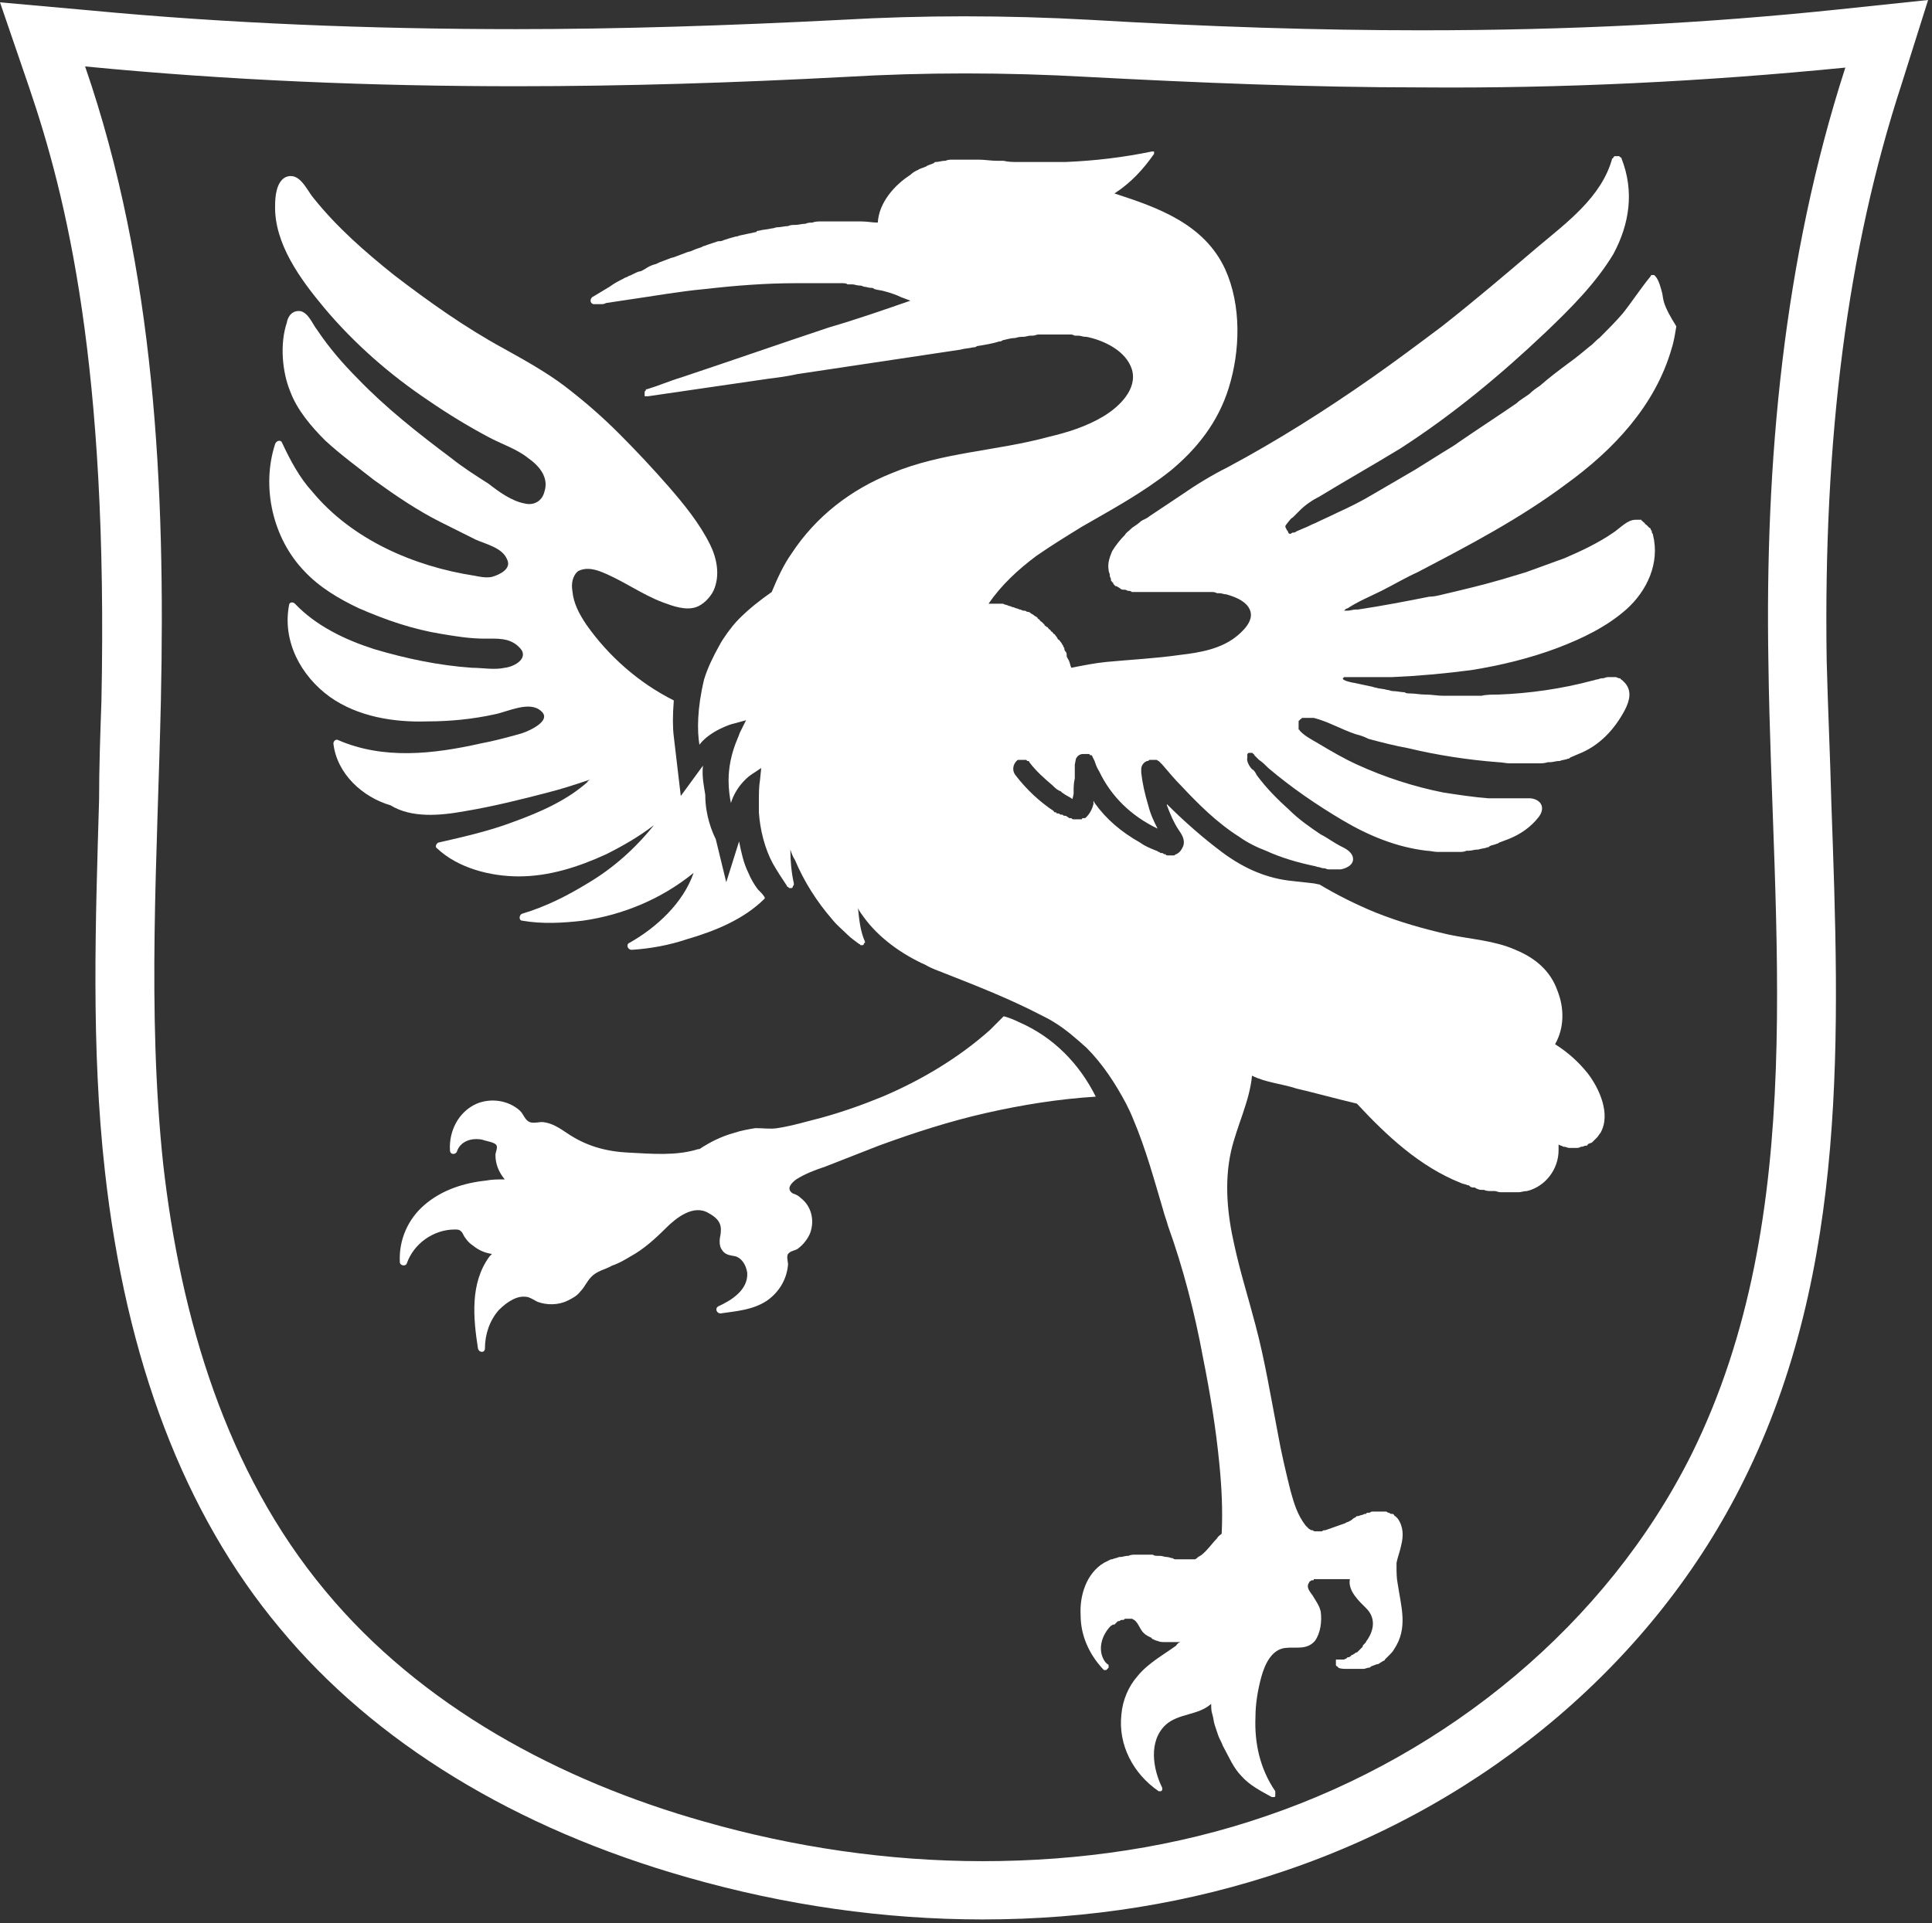 <?xml version="1.0" encoding="UTF-8" standalone="no"?>
<!-- Created with Inkscape (http://www.inkscape.org/) -->

<svg
   width="13.093mm"
   height="13.038mm"
   viewBox="0 0 13.093 13.038"
   version="1.1"
   id="svg1"
   xml:space="preserve"
   inkscape:version="1.3.2 (1:1.3.2+202311252150+091e20ef0f)"
   sodipodi:docname="logomark-light.svg"
   xmlns:inkscape="http://www.inkscape.org/namespaces/inkscape"
   xmlns:sodipodi="http://sodipodi.sourceforge.net/DTD/sodipodi-0.dtd"
   xmlns="http://www.w3.org/2000/svg"
   xmlns:svg="http://www.w3.org/2000/svg"><rect x="0" y="0" width="13.093" height="13.038" fill="#333333" stroke="none"/><sodipodi:namedview
     id="namedview1"
     pagecolor="#505050"
     bordercolor="#eeeeee"
     borderopacity="1"
     inkscape:showpageshadow="0"
     inkscape:pageopacity="0"
     inkscape:pagecheckerboard="0"
     inkscape:deskcolor="#d1d1d1"
     inkscape:document-units="mm"
     inkscape:zoom="10.047644"
     inkscape:cx="24.781928"
     inkscape:cy="23.637381"
     inkscape:window-width="1920"
     inkscape:window-height="1015"
     inkscape:window-x="0"
     inkscape:window-y="0"
     inkscape:window-maximized="1"
     inkscape:current-layer="g3" /><defs
     id="defs1" /><g
     inkscape:label="Layer 1"
     inkscape:groupmode="layer"
     id="layer1"
     transform="translate(-60.33,-115.064)"><g
       fill="#d2ab66"
       fill-rule="nonzero"
       id="g3"
       transform="matrix(0.079,0,0,0.079,60.33,115.064)"
       style="fill:#000000;fill-opacity:1">
       
         
         <g
   id="g1"
   style="fill:#ffffff;fill-opacity:1"><path
     d="m 61.8,106 c -0.1,0.4 -0.1,0.9 0.1,1.2 0.3,0.5 0.7,0.5 1.2,0.6 0.6,0.2 0.9,0.8 1,1.4 0.1,1.5 -1.4,2.4 -2.5,2.9 -0.3,0.2 -0.1,0.6 0.2,0.6 1.4,-0.2 2.8,-0.3 4,-1.1 1,-0.7 1.7,-1.8 1.8,-3.1 0,-0.3 -0.2,-0.8 0.1,-1 0.2,-0.2 0.6,-0.2 0.8,-0.4 0.4,-0.3 0.8,-0.8 1,-1.3 0.4,-1.1 0.1,-2.3 -0.8,-3 -0.2,-0.2 -0.4,-0.3 -0.7,-0.4 -0.6,-0.4 -0.1,-0.9 0.3,-1.2 0.8,-0.5 1.6,-0.8 2.5,-1.1 1.5,-0.6 3.1,-1.2 4.6,-1.8 3,-1.1 6.1,-2.1 9.2,-2.8 3.1,-0.7 6.2,-1.2 9.4,-1.4 C 92.6,91.3 90.4,89 87.4,87.7 87,87.5 86.5,87.3 86.1,87.2 l -1.2,1.2 c -2.7,2.4 -5.9,4.3 -9.2,5.7 -1.7,0.7 -3.4,1.3 -5.2,1.8 -1.2,0.3 -2.5,0.7 -3.8,0.9 -0.6,0.1 -1.2,0 -1.9,0 -0.6,0.1 -1.2,0.2 -1.8,0.4 -1.1,0.3 -2.1,0.8 -3,1.4 h -0.1 c -1.9,0.6 -4,0.4 -6,0.3 -2,-0.1 -3.7,-0.6 -5.3,-1.7 -0.6,-0.4 -1.2,-0.8 -1.9,-0.9 -0.4,-0.1 -1,0.2 -1.4,-0.1 -0.3,-0.2 -0.4,-0.6 -0.7,-0.9 -1,-0.9 -2.5,-1.1 -3.7,-0.6 -1.6,0.7 -2.4,2.4 -2.3,4 0,0.4 0.5,0.4 0.6,0.1 0.3,-0.9 1.3,-1.2 2.2,-1 0.2,0.1 1.1,0.2 1.2,0.5 0.1,0.2 -0.1,0.6 -0.1,0.8 0,0.8 0.3,1.5 0.8,2.1 -0.6,0 -1.1,0 -1.6,0.1 -1.9,0.2 -3.8,0.8 -5.3,2.1 -1.4,1.2 -2.2,3 -2.1,4.9 0,0.3 0.5,0.4 0.6,0.1 0.6,-1.7 2.3,-2.9 4.1,-2.9 0.3,0 0.4,0 0.6,0.2 0.1,0.1 0.2,0.4 0.3,0.5 0.2,0.3 0.4,0.5 0.7,0.7 0.5,0.4 1,0.6 1.6,0.7 l -0.2,0.2 c -1.7,2.3 -1.4,5.3 -1,7.9 0.1,0.4 0.6,0.4 0.6,0 0,-1.2 0.4,-2.4 1.2,-3.3 0.4,-0.4 0.8,-0.7 1.2,-0.9 0.4,-0.2 0.8,-0.3 1.3,-0.2 0.3,0.1 0.6,0.3 0.8,0.4 0.8,0.3 1.8,0.3 2.6,-0.1 0.4,-0.2 0.8,-0.4 1.1,-0.8 0.4,-0.4 0.6,-1 1.1,-1.4 0.5,-0.4 1.1,-0.5 1.6,-0.8 0.6,-0.2 1.1,-0.5 1.6,-0.8 1.1,-0.6 2.1,-1.5 3,-2.4 0.9,-0.9 2.4,-2.1 3.7,-1.3 1.1,0.6 1.1,1.2 1,1.9 z M 39.9,69.6 c 2.4,-0.4 4.8,-1 7.1,-1.6 1.2,-0.3 2.4,-0.7 3.6,-1.1 -0.1,0.1 -0.2,0.1 -0.2,0.2 -1.8,1.6 -4.1,2.6 -6.3,3.4 -2.1,0.8 -4.3,1.3 -6.5,1.8 -0.2,0.1 -0.3,0.4 -0.1,0.5 1.8,1.7 4.6,2.4 7,2.4 2.6,0 5.1,-0.8 7.5,-1.9 1.4,-0.7 2.8,-1.5 4.1,-2.5 -1.6,2 -3.5,3.7 -5.7,5 -1.8,1.1 -3.6,2 -5.6,2.6 -0.3,0.1 -0.3,0.6 0,0.6 1.7,0.3 3.5,0.2 5.2,0 3.5,-0.5 6.8,-1.9 9.5,-4.1 -0.9,2.6 -3.2,4.7 -5.5,6 -0.3,0.1 -0.2,0.6 0.2,0.6 1.6,-0.1 3.2,-0.4 4.7,-0.9 2.4,-0.7 4.9,-1.7 6.7,-3.5 V 77 C 65.5,76.8 65.2,76.5 65,76.3 64.7,75.9 64.4,75.4 64.2,74.9 63.8,74.1 63.6,73.2 63.4,72.2 L 62.3,75.7 61.4,72 c -0.3,-0.6 -0.9,-2 -0.9,-3.8 -0.1,-0.7 -0.3,-1.5 -0.2,-2.5 l -1.9,2.6 -0.6,-5.1 c -0.1,-0.8 -0.1,-1.8 0,-3.1 -3,-1.5 -5.6,-3.8 -7.5,-6.5 -0.6,-0.9 -1.1,-1.8 -1.2,-2.9 -0.1,-0.6 0,-1.3 0.5,-1.7 0.6,-0.3 1.2,-0.2 1.8,0 1.9,0.7 3.6,2 5.5,2.7 0.8,0.3 1.9,0.7 2.8,0.4 0.6,-0.2 1.2,-0.8 1.5,-1.4 0.6,-1.3 0.3,-2.8 -0.3,-4 -0.9,-1.8 -2.2,-3.4 -3.5,-4.9 -1.4,-1.6 -2.8,-3.1 -4.3,-4.6 -1.5,-1.5 -3,-2.8 -4.7,-4.1 -1.6,-1.2 -3.4,-2.2 -5.2,-3.2 -3.3,-1.8 -6.4,-4 -9.4,-6.3 -2.5,-2 -4.9,-4.1 -6.9,-6.6 -0.6,-0.7 -1.2,-2.3 -2.4,-1.8 -0.8,0.4 -0.9,1.7 -0.9,2.4 -0.1,3.3 2.2,6.4 4.2,8.8 2.6,3.1 5.7,5.8 9,8 1.6,1.1 3.4,2.2 5.1,3.1 1.1,0.6 2.4,1 3.4,1.8 1,0.7 1.8,1.7 1.4,2.9 -0.2,0.8 -0.9,1.2 -1.7,1 -1.1,-0.2 -2.2,-1 -3.1,-1.7 -1.1,-0.7 -2.2,-1.4 -3.2,-2.2 -2.8,-2.1 -5.6,-4.3 -8,-6.8 -1.3,-1.3 -2.5,-2.7 -3.5,-4.2 -0.4,-0.5 -0.7,-1.4 -1.4,-1.6 -0.7,-0.1 -1.1,0.4 -1.2,1 -0.6,1.8 -0.4,4.2 0.3,5.9 0.6,1.6 1.8,3 3,4.2 1.3,1.2 2.8,2.3 4.2,3.4 1.8,1.3 3.7,2.6 5.7,3.6 l 3,1.5 c 0.9,0.4 2.3,0.7 2.7,1.7 0.4,0.8 -0.6,1.3 -1.3,1.5 -0.5,0.1 -1,0 -1.5,-0.1 C 35.5,48.6 30.2,46.3 26.8,42.2 25.7,41 24.9,39.5 24.2,38 c -0.1,-0.3 -0.5,-0.2 -0.6,0.1 -1.2,3.7 -0.2,8.1 2.5,10.9 1.3,1.4 3,2.4 4.7,3.2 2.3,1 4.6,1.8 7.1,2.2 1.2,0.2 2.4,0.4 3.7,0.4 1,0 2.1,-0.1 2.9,0.7 1,0.9 -0.3,1.7 -1.2,1.8 -0.9,0.2 -1.9,0 -2.8,0 -2.9,-0.2 -5.7,-0.8 -8.4,-1.6 -2.5,-0.8 -5,-2 -6.8,-3.9 -0.2,-0.2 -0.5,-0.1 -0.5,0.1 -0.6,3.1 1,6.1 3.5,7.9 2.4,1.7 5.5,2.2 8.4,2.1 1.9,0 3.9,-0.2 5.7,-0.6 1.1,-0.2 3,-1.2 4,-0.3 1.1,0.9 -1.4,1.9 -1.9,2 -1.1,0.3 -2.2,0.6 -3.3,0.8 -4,0.9 -8.3,1.4 -12.2,-0.3 -0.2,-0.1 -0.4,0.1 -0.4,0.3 0.3,2.6 2.5,4.6 4.9,5.3 1.8,1.1 4.2,0.9 6.4,0.5 z"
     id="path1"
     style="fill:#ffffff;fill-opacity:1" /><path
     d="M 142.6,25.2 C 142.5,24.8 142.3,24 142,23.7 l -0.1,-0.1 h -0.2 c 0,0 -0.1,0 -0.1,0.1 -0.9,1.1 -1.6,2.2 -2.4,3.2 -0.6,0.7 -1.3,1.4 -2,2.1 -0.3,0.2 -0.5,0.5 -0.8,0.7 -0.6,0.5 -1.2,1 -1.9,1.5 -0.8,0.6 -1.6,1.2 -2.4,1.9 -0.3,0.2 -0.6,0.4 -0.9,0.7 -0.4,0.3 -0.8,0.5 -1.1,0.8 -1.6,1.1 -3.3,2.2 -4.9,3.3 -0.4,0.3 -0.9,0.6 -1.4,0.9 l -2.4,1.5 -3.6,2.1 c -1,0.6 -2,1.1 -3.1,1.6 -0.6,0.3 -1.3,0.6 -1.9,0.9 -0.3,0.1 -0.6,0.3 -0.9,0.4 -0.2,0.1 -0.5,0.2 -0.7,0.3 -0.1,0.1 -0.2,0.1 -0.3,0.1 -0.1,0 -0.1,0.1 -0.2,0.1 h -0.1 l -0.1,-0.1 c 0,-0.1 0,-0.1 -0.1,-0.2 -0.2,-0.4 -0.2,-0.3 0.1,-0.7 0.1,-0.1 0.2,-0.3 0.4,-0.4 l 0.6,-0.6 c 0.5,-0.5 1.1,-0.9 1.7,-1.2 2.3,-1.4 4.6,-2.7 6.9,-4.1 4.5,-2.9 8.6,-6.3 12.5,-10 2.1,-2 4.3,-4.2 5.8,-6.7 1.4,-2.6 1.8,-5.4 0.7,-8.2 0,0 0,-0.1 -0.1,-0.1 l -0.1,-0.1 h -0.4 l -0.1,0.1 c 0,0 0,0.1 -0.1,0.1 -0.9,3.3 -3.9,5.5 -6.4,7.6 -2.7,2.3 -5.4,4.6 -8.2,6.8 -2,1.5 -4,3 -6,4.4 -4,2.8 -8.1,5.4 -12.4,7.7 -1.4,0.7 -2.7,1.5 -4,2.4 l -2.7,1.8 c -0.1,0.1 -0.3,0.2 -0.5,0.3 -0.1,0 -0.1,0.1 -0.2,0.1 -0.2,0.2 -0.5,0.4 -0.8,0.6 L 97,45.4 c -0.2,0.2 -0.4,0.3 -0.5,0.5 -0.4,0.4 -0.8,0.9 -1.1,1.4 -0.2,0.5 -0.4,1 -0.3,1.6 0,0.2 0.1,0.3 0.1,0.4 v 0.1 c 0,0.1 0.1,0.2 0.1,0.3 v 0.1 c 0.1,0.1 0.1,0.2 0.2,0.2 v 0.1 l 0.2,0.2 h 0.1 c 0.1,0.1 0.2,0.1 0.3,0.2 0.1,0.1 0.2,0.1 0.3,0.1 h 0.1 c 0.1,0 0.2,0.1 0.3,0.1 0.1,0 0.2,0 0.3,0.1 h 6.9 c 0.1,0 0.2,0 0.4,0.1 h 0.2 c 0.2,0 0.4,0.1 0.6,0.1 0.7,0.2 1.5,0.5 1.9,1.1 0.6,0.9 -0.2,1.8 -0.9,2.4 -1.4,1.2 -3.3,1.5 -5,1.7 -2.1,0.3 -4.2,0.4 -6.3,0.6 -1,0.1 -2,0.3 -3,0.5 -0.1,-0.2 -0.1,-0.4 -0.2,-0.6 0,-0.1 -0.1,-0.1 -0.1,-0.2 -0.1,-0.1 -0.1,-0.2 -0.1,-0.4 0,-0.1 -0.1,-0.2 -0.1,-0.2 C 91.3,55.8 91.3,55.7 91.3,55.6 91.2,55.5 91.2,55.4 91.2,55.4 91.1,55.3 91.1,55.2 91,55.1 90.9,55 90.9,54.9 90.8,54.9 90.7,54.8 90.7,54.7 90.6,54.6 90.5,54.5 90.5,54.4 90.4,54.4 90.3,54.3 90.3,54.2 90.2,54.2 90.1,54.1 90.1,54 90,54 89.9,53.9 89.9,53.8 89.8,53.8 89.7,53.7 89.6,53.7 89.6,53.6 L 89.4,53.4 C 89.3,53.3 89.2,53.3 89.2,53.2 89.1,53.1 89,53.1 89,53 88.9,52.9 88.8,52.9 88.7,52.8 88.6,52.7 88.5,52.7 88.4,52.6 88.3,52.5 88.2,52.5 88.1,52.5 88,52.4 87.9,52.4 87.8,52.4 c -0.1,0 -0.2,-0.1 -0.3,-0.1 -0.1,0 -0.2,-0.1 -0.3,-0.1 -0.1,0 -0.2,-0.1 -0.3,-0.1 -0.1,0 -0.2,-0.1 -0.3,-0.1 -0.1,0 -0.2,-0.1 -0.3,-0.1 -0.1,0 -0.2,-0.1 -0.3,-0.1 h -1.2 c 1.1,-1.6 2.5,-2.9 4.1,-4.1 1.3,-0.9 2.6,-1.7 3.9,-2.5 2.6,-1.5 5.2,-2.9 7.6,-4.8 2.3,-1.9 4.1,-4.2 5,-7.1 1,-3.2 1.1,-7.1 -0.3,-10.2 -1.8,-3.9 -5.8,-5.3 -9.5,-6.5 1.4,-0.9 2.5,-2.1 3.4,-3.4 V 13 h -0.2 c -2.4,0.5 -4.9,0.8 -7.4,0.9 h -4.1 c -0.4,0 -0.8,0 -1.2,-0.1 H 85.6 C 85,13.8 84.5,13.7 84,13.7 h -2.3 c -0.2,0 -0.4,0 -0.6,0.1 H 81 c -0.2,0 -0.5,0.1 -0.7,0.1 -0.1,0 -0.1,0 -0.2,0.1 -0.2,0.1 -0.3,0.1 -0.5,0.2 -0.1,0 -0.1,0.1 -0.2,0.1 -0.2,0.1 -0.3,0.1 -0.5,0.2 -0.1,0 -0.1,0.1 -0.2,0.1 -0.2,0.1 -0.4,0.2 -0.6,0.4 -1.4,0.9 -2.7,2.4 -2.8,4.1 -0.5,0 -0.9,-0.1 -1.4,-0.1 h -3.4 c -0.3,0 -0.6,0 -0.8,0.1 -0.2,0 -0.4,0 -0.6,0.1 -0.3,0 -0.6,0.1 -0.9,0.1 -0.2,0 -0.4,0 -0.6,0.1 -0.3,0 -0.6,0.1 -0.9,0.1 -0.2,0 -0.3,0.1 -0.5,0.1 -0.4,0.1 -0.8,0.1 -1.1,0.2 -0.1,0 -0.2,0 -0.2,0.1 -0.5,0.1 -0.9,0.2 -1.4,0.3 -0.1,0 -0.2,0.1 -0.4,0.1 -0.4,0.1 -0.7,0.2 -1,0.3 -0.2,0.1 -0.3,0.1 -0.5,0.1 L 60.7,21 c -0.2,0.1 -0.4,0.1 -0.5,0.2 -0.3,0.1 -0.6,0.2 -0.8,0.3 -0.2,0.1 -0.4,0.1 -0.6,0.2 -0.3,0.1 -0.5,0.2 -0.8,0.3 -0.2,0.1 -0.4,0.1 -0.6,0.2 -0.3,0.1 -0.5,0.2 -0.8,0.3 -0.2,0.1 -0.4,0.2 -0.5,0.2 -0.3,0.1 -0.5,0.2 -0.8,0.4 -0.2,0.1 -0.3,0.2 -0.5,0.2 -0.3,0.1 -0.6,0.3 -0.9,0.4 -0.1,0.1 -0.3,0.1 -0.4,0.2 -0.4,0.2 -0.8,0.4 -1.2,0.7 l -1.5,0.9 c -0.2,0.2 -0.2,0.5 0.1,0.6 h 0.7 c 0.1,0 0.2,0 0.4,-0.1 0.7,-0.1 1.3,-0.2 2,-0.3 2.1,-0.3 4.3,-0.7 6.5,-0.9 2.6,-0.3 5.2,-0.5 7.8,-0.5 h 3.9 c 0.2,0 0.4,0 0.5,0.1 h 0.4 c 0.2,0 0.4,0.1 0.6,0.1 0.1,0 0.2,0 0.4,0.1 0.2,0 0.4,0.1 0.6,0.1 0.1,0 0.2,0 0.3,0.1 0.3,0.1 0.6,0.1 0.9,0.2 0.4,0.1 1,0.3 1.4,0.5 0.3,0.1 0.5,0.2 0.8,0.3 -2.3,0.8 -4.6,1.6 -7,2.3 -4.2,1.4 -8.5,2.9 -12.7,4.3 -1,0.3 -1.9,0.7 -2.9,1 -0.1,0 -0.1,0 -0.1,0.1 l -0.1,0.1 V 34 h 0.3 c 3.4,-0.5 6.9,-1 10.3,-1.5 0.8,-0.1 1.6,-0.2 2.5,-0.4 4.7,-0.7 9.3,-1.4 14,-2.1 0.3,-0.1 0.7,-0.1 1.1,-0.2 0.1,0 0.2,0 0.3,-0.1 0.6,-0.1 1.3,-0.2 1.9,-0.4 0.1,0 0.2,0 0.3,-0.1 0.4,-0.1 0.8,-0.2 1.1,-0.2 0.3,-0.1 0.5,-0.1 0.7,-0.1 0.2,0 0.4,-0.1 0.6,-0.1 h 0.2 c 0.2,0 0.3,-0.1 0.5,-0.1 h 2.7 c 0.1,0 0.2,0 0.4,0.1 h 0.3 c 0.2,0 0.4,0.1 0.6,0.1 h 0.1 c 1.5,0.3 3.4,1.2 3.9,2.8 0.5,1.7 -1.1,3.2 -2.4,4 -1.5,0.9 -3.1,1.4 -4.8,1.8 -4.4,1.2 -9.1,1.3 -13.4,3.1 -3.5,1.4 -6.5,3.7 -8.6,6.9 -0.7,1 -1.2,2.1 -1.7,3.3 -1,0.7 -1.9,1.4 -2.8,2.3 -0.4,0.4 -0.7,0.8 -1,1.2 -0.2,0.3 -0.5,0.7 -0.7,1.1 -0.5,0.9 -1,1.9 -1.3,2.9 -0.6,2.5 -0.6,4.4 -0.4,5.6 0.9,-1.2 2.8,-1.8 2.9,-1.8 l 1.1,-0.3 -0.5,1 c -0.1,0.2 -0.1,0.3 -0.2,0.5 -0.6,1.4 -0.8,2.6 -0.8,3.7 0,0.7 0.1,1.4 0.2,1.9 0.5,-1.6 1.7,-2.4 1.7,-2.4 l 0.9,-0.6 -0.1,1 c -0.1,0.6 -0.1,1.2 -0.1,1.9 v 0.9 c 0.1,1.5 0.5,3.1 1.2,4.4 0.4,0.7 0.8,1.3 1.2,1.9 0,0 0,0.1 0.1,0.1 l 0.1,0.1 h 0.2 c 0,0 0.1,0 0.1,-0.1 0,-0.1 0.1,-0.1 0.1,-0.2 v -0.1 c -0.2,-0.9 -0.3,-1.9 -0.3,-2.9 0.1,0.3 0.2,0.6 0.4,0.9 0.8,1.9 1.9,3.6 3.2,5.1 0.4,0.5 0.9,0.9 1.3,1.3 0.3,0.3 0.6,0.5 1,0.8 0,0 0.1,0 0.1,0.1 H 74 c 0,0 0.1,0 0.1,-0.1 0,0 0,-0.1 0.1,-0.1 v -0.1 c -0.4,-0.9 -0.5,-1.9 -0.6,-2.9 0.1,0.3 0.3,0.5 0.5,0.8 1.3,1.8 3.3,3.2 5.3,4.1 0.5,0.3 1.1,0.5 1.6,0.7 2.8,1.1 5.6,2.2 8.3,3.6 0.4,0.2 0.8,0.4 1.1,0.6 1,0.6 1.9,1.4 2.8,2.2 1.4,1.4 2.5,3.1 3.4,4.8 0.2,0.4 0.4,0.8 0.6,1.3 1.1,2.6 1.8,5.2 2.6,7.9 0.1,0.4 0.3,0.9 0.4,1.3 1.3,3.6 2.3,7.5 3,11.3 0.6,3 1.1,6 1.4,9.1 0.2,2 0.3,4 0.2,6 -0.1,0.1 -0.3,0.2 -0.4,0.4 -0.4,0.4 -0.8,1 -1.3,1.4 -0.1,0.1 -0.2,0.1 -0.3,0.2 0,0 -0.1,0 -0.1,0.1 -0.1,0 -0.1,0.1 -0.2,0.1 h -1.6 c -0.1,0 -0.2,0 -0.3,-0.1 -0.2,0 -0.3,-0.1 -0.5,-0.1 -0.2,0 -0.4,-0.1 -0.6,-0.1 h -0.2 c -0.1,0 -0.3,0 -0.4,-0.1 h -1.5 c -0.2,0 -0.4,0 -0.6,0.1 h -0.1 c -0.2,0 -0.4,0.1 -0.6,0.1 H 96 c -0.2,0.1 -0.4,0.1 -0.6,0.2 h -0.1 l -0.6,0.3 c -1.5,0.9 -2.1,2.8 -2,4.5 0,1.7 0.7,3.3 1.9,4.6 l 0.1,0.1 h 0.2 l 0.1,-0.1 0.1,-0.1 v -0.2 c 0,0 0,-0.1 -0.1,-0.1 l -0.2,-0.2 c -0.7,-1 -0.3,-2.3 0.5,-3.1 0.1,0 0.1,-0.1 0.2,-0.1 h 0.1 l 0.1,-0.1 0.1,-0.1 c 0.1,-0.1 0.1,-0.1 0.2,-0.1 0.1,0 0.1,-0.1 0.2,-0.1 h 0.1 c 0.1,0 0.1,0 0.2,-0.1 h 0.6 c 0.1,0 0.1,0.1 0.2,0.1 0.4,0.3 0.5,0.9 0.9,1.2 0.1,0.1 0.3,0.2 0.5,0.3 0,0 0.1,0 0.1,0.1 0.2,0.1 0.4,0.2 0.5,0.2 0.2,0.1 0.4,0.1 0.6,0.1 h 1.1 c 0.1,0 0.3,0 0.4,-0.1 -0.2,0.1 -0.4,0.2 -0.5,0.4 -1.1,0.8 -2.4,1.5 -3.3,2.6 -0.8,0.9 -1.3,2.1 -1.4,3.3 -0.3,2.6 1,5.1 3.2,6.6 h 0.2 l 0.1,-0.1 v -0.2 c -0.8,-1.6 -1.2,-4 0.3,-5.4 1.1,-1 2.8,-0.8 3.9,-1.8 0,0.3 0,0.6 0.1,0.9 0.1,0.3 0.1,0.6 0.2,0.9 l 0.3,0.9 c 0.1,0.3 0.3,0.6 0.4,0.9 0.5,0.9 0.9,1.9 1.6,2.6 0.7,0.8 1.7,1.3 2.6,1.8 h 0.2 c 0,0 0.1,0 0.1,-0.1 v -0.4 c -1.3,-1.9 -1.8,-4.1 -1.7,-6.4 0,-1.1 0.2,-2.3 0.5,-3.4 0.3,-1.1 0.9,-2.4 2.1,-2.5 0.9,-0.1 1.8,0.2 2.5,-0.6 0.5,-0.7 0.6,-1.7 0.5,-2.5 -0.1,-0.5 -0.4,-0.9 -0.7,-1.4 -0.2,-0.3 -0.6,-0.7 -0.3,-1.1 0,-0.1 0.1,-0.1 0.2,-0.2 h 0.1 c 0.1,0 0.1,0 0.1,-0.1 h 3.1 c -0.2,1 0.8,1.9 1.4,2.5 0.8,0.8 0.7,1.8 0.1,2.7 -0.1,0.1 -0.1,0.2 -0.2,0.3 l -0.1,0.1 c -0.1,0.1 -0.1,0.1 -0.1,0.2 l -0.1,0.1 -0.2,0.2 -0.1,0.1 c -0.1,0.1 -0.1,0.1 -0.2,0.1 l -0.1,0.1 c -0.1,0 -0.1,0.1 -0.2,0.1 -0.1,0 -0.1,0.1 -0.1,0.1 -0.1,0 -0.1,0.1 -0.2,0.1 -0.1,0 -0.1,0 -0.2,0.1 -0.1,0.1 -0.1,0 -0.2,0.1 h -0.7 v 0.5 l 0.1,0.1 c 0,0 0.1,0 0.1,0.1 0.2,0.1 0.5,0.1 0.7,0.1 h 1.5 c 0.1,0 0.3,-0.1 0.4,-0.1 0.1,0 0.1,0 0.2,-0.1 0.2,-0.1 0.3,-0.1 0.5,-0.2 h 0.1 c 0.2,-0.1 0.3,-0.2 0.5,-0.3 0.1,0 0.1,-0.1 0.1,-0.1 l 0.3,-0.3 0.1,-0.1 c 0.1,-0.1 0.3,-0.3 0.4,-0.5 1.2,-1.8 0.6,-3.6 0.3,-5.6 -0.1,-0.5 -0.1,-1 -0.1,-1.5 v -0.3 c 0.1,-0.5 0.3,-1 0.4,-1.5 0.2,-0.8 0.2,-1.6 -0.3,-2.3 l -0.2,-0.2 c 0,0 -0.1,0 -0.1,-0.1 -0.1,-0.1 -0.1,-0.1 -0.2,-0.1 h -0.1 c -0.1,-0.1 -0.2,-0.1 -0.2,-0.1 -0.1,0 -0.1,-0.1 -0.2,-0.1 h -1.1 c -0.1,0 -0.2,0 -0.3,0.1 h -0.1 c -0.1,0 -0.2,0 -0.2,0.1 h -0.1 c -0.1,0 -0.2,0.1 -0.3,0.1 -0.1,0 -0.2,0.1 -0.4,0.1 0,0 -0.1,0 -0.1,0.1 -0.1,0 -0.2,0.1 -0.2,0.1 0,0 -0.1,0 -0.1,0.1 -0.1,0 -0.1,0.1 -0.2,0.1 -0.1,0.1 -0.3,0.1 -0.4,0.2 -0.6,0.2 -1.1,0.4 -1.7,0.6 -0.1,0 -0.2,0 -0.3,0.1 h -0.6 c -0.1,0 -0.2,-0.1 -0.2,-0.1 h -0.1 c -0.1,0 -0.1,-0.1 -0.2,-0.1 l -0.1,-0.1 -0.2,-0.2 c -0.7,-0.9 -1,-1.9 -1.3,-3 -0.4,-1.6 -0.8,-3.3 -1.1,-5 -0.6,-3.1 -1.1,-6.2 -1.9,-9.2 -0.6,-2.3 -1.3,-4.5 -1.8,-6.8 -0.6,-2.6 -0.9,-5.4 -0.3,-8.1 0.5,-2.2 1.6,-4.3 1.8,-6.5 1.2,0.6 2.6,0.7 3.8,1.1 1.7,0.4 3.5,0.9 5.2,1.3 2.6,2.8 5.4,5.4 8.9,6.8 0.2,0.1 0.4,0.1 0.6,0.2 0.1,0 0.1,0 0.2,0.1 0.1,0.1 0.3,0.1 0.4,0.1 0.1,0 0.1,0.1 0.2,0.1 0.2,0.1 0.3,0.1 0.5,0.1 h 0.1 c 0.2,0.1 0.4,0.1 0.7,0.1 h 0.2 c 0.2,0 0.3,0.1 0.5,0.1 h 1.6 c 0.2,0 0.4,-0.1 0.7,-0.1 1.6,-0.4 2.7,-1.9 2.7,-3.5 v -0.5 c 0.1,0.1 0.3,0.1 0.4,0.2 h 0.1 c 0.1,0 0.3,0.1 0.4,0.1 h 0.6 c 0.1,0 0.3,0 0.4,-0.1 h 0.1 c 0.1,0 0.2,-0.1 0.4,-0.1 0,0 0.1,0 0.1,-0.1 0.1,-0.1 0.3,-0.1 0.4,-0.2 l 0.3,-0.3 0.1,-0.1 c 0.1,-0.1 0.2,-0.3 0.3,-0.4 0.9,-1.6 -0.1,-3.8 -1.1,-5.1 -0.8,-1 -1.7,-1.8 -2.8,-2.5 0.8,-1.4 0.8,-3.1 0.2,-4.6 -0.6,-1.7 -1.9,-2.8 -3.6,-3.5 -1.8,-0.8 -3.8,-0.9 -5.7,-1.3 -2.2,-0.5 -4.3,-1.1 -6.3,-1.9 -1.7,-0.7 -3.3,-1.5 -4.8,-2.4 l -0.5,-0.1 -0.9,-0.1 -0.9,-0.1 c -2.1,-0.2 -4.1,-1 -6.1,-2.5 -1.6,-1.2 -3.2,-2.6 -4.7,-4.1 v 0.1 c 0.3,0.8 0.6,1.5 1,2.1 0.2,0.3 0.6,0.8 0.4,1.4 -0.1,0.2 -0.2,0.5 -0.6,0.7 -0.1,0 -0.1,0.1 -0.2,0.1 h -0.5 c -0.1,0 -0.2,0 -0.2,-0.1 h -0.1 c -0.1,0 -0.1,-0.1 -0.2,-0.1 h -0.1 c -0.1,0 -0.1,-0.1 -0.2,-0.1 -0.1,0 -0.1,-0.1 -0.2,-0.1 -0.5,-0.2 -1,-0.4 -1.4,-0.7 -1.6,-0.9 -2.9,-2 -3.9,-3.4 L 93.8,68.7 V 69 c -0.1,0.4 -0.3,0.8 -0.6,1.1 -0.1,0.1 -0.1,0.1 -0.2,0.1 h -0.1 c 0,0 -0.1,0 -0.1,0.1 h -0.7 c -0.1,0 -0.1,0 -0.2,-0.1 h -0.1 c -0.1,0 -0.1,0 -0.2,-0.1 -0.1,0 -0.1,-0.1 -0.2,-0.1 h -0.1 c -0.1,0 -0.1,-0.1 -0.2,-0.1 H 91 c -0.1,0 -0.1,-0.1 -0.2,-0.1 h -0.1 c -0.1,0 -0.1,-0.1 -0.1,-0.1 h -0.1 c -0.1,0 -0.1,-0.1 -0.1,-0.1 -1.2,-0.8 -2.3,-1.8 -3.3,-3.1 -0.3,-0.4 -0.2,-0.9 0.1,-1.2 0.1,-0.1 0.1,-0.1 0.2,-0.1 H 88 c 0,0 0.1,0 0.1,0.1 h 0.1 c 0.1,0 0.1,0.1 0.1,0.1 0.6,0.8 1.3,1.4 2,2 0.2,0.2 0.4,0.4 0.7,0.5 l 0.1,0.1 c 0.4,0.3 0.7,0.4 0.8,0.5 0.1,0 0.1,0.1 0.1,0.1 0,-0.1 0.1,-0.4 0.1,-0.5 v -0.2 c 0,-0.3 0,-0.7 0.1,-1.1 v -1.2 l 0.1,-0.5 c 0.1,-0.2 0.3,-0.4 0.6,-0.4 h 0.5 c 0,0 0.1,0 0.1,0.1 h 0.1 c 0.1,0 0.1,0.1 0.1,0.1 l 0.2,0.4 c 0.1,0.3 0.2,0.6 0.4,0.9 1,2.1 2.7,3.8 5,4.9 -0.3,-0.6 -0.6,-1.2 -0.8,-2 -0.3,-1 -0.5,-1.9 -0.6,-2.8 V 66 c 0,-0.3 0.2,-0.6 0.5,-0.7 0.1,0 0.1,0 0.2,-0.1 h 0.6 c 0.1,0 0.1,0.1 0.2,0.1 l 0.3,0.3 c 0.6,0.7 1.1,1.3 1.6,1.8 1.5,1.6 3.1,3.2 5,4.4 0.7,0.5 1.5,0.9 2.3,1.2 1.3,0.6 2.7,1 4.1,1.3 0.1,0 0.3,0.1 0.4,0.1 0.1,0 0.3,0.1 0.4,0.1 h 0.1 c 0.1,0 0.2,0.1 0.4,0.1 h 1 c 0.6,-0.1 1.3,-0.5 1,-1.2 -0.2,-0.4 -0.6,-0.6 -1,-0.8 -0.6,-0.3 -1.1,-0.7 -1.7,-1 -0.9,-0.6 -1.9,-1.3 -2.7,-2.1 -1,-0.9 -2,-1.9 -2.8,-3 -0.1,-0.2 -0.2,-0.4 -0.4,-0.5 -0.2,-0.2 -0.5,-0.7 -0.4,-1 v -0.3 l 0.1,-0.1 h 0.3 c 0,0 0.1,0 0.1,0.1 0,0 0.1,0 0.1,0.1 l 0.1,0.1 0.1,0.1 0.1,0.1 0.1,0.1 c 0.3,0.2 0.5,0.4 0.8,0.7 2,1.7 4.2,3.2 6.4,4.5 2.2,1.3 4.6,2.3 7.2,2.6 0.3,0 0.6,0.1 0.9,0.1 h 1.9 c 0.2,0 0.4,0 0.6,-0.1 h 0.2 c 0.2,0 0.5,-0.1 0.7,-0.1 h 0.1 c 0.3,-0.1 0.6,-0.1 0.8,-0.2 0.1,0 0.1,0 0.2,-0.1 0.2,-0.1 0.4,-0.1 0.6,-0.2 0.1,0 0.2,-0.1 0.2,-0.1 0.3,-0.1 0.5,-0.2 0.8,-0.3 1,-0.4 1.9,-1 2.6,-1.9 0.6,-0.8 0.2,-1.5 -0.7,-1.6 h -3.6 c -1.3,-0.1 -2.6,-0.3 -3.9,-0.5 -2.5,-0.5 -5,-1.3 -7.4,-2.4 -1.1,-0.5 -2.3,-1.2 -3.3,-1.8 -0.5,-0.3 -1.1,-0.6 -1.5,-1 l -0.1,-0.1 c 0,0 0,-0.1 -0.1,-0.1 v -0.7 c 0,0 0,-0.1 0.1,-0.1 0,0 0,-0.1 0.1,-0.1 l 0.1,-0.1 h 1 c 1.2,0.3 2.4,1 3.6,1.4 0.4,0.1 0.7,0.2 1.1,0.4 1.1,0.3 2.3,0.6 3.4,0.8 2.5,0.6 5.1,1 7.7,1.2 0.3,0 0.7,0.1 1,0.1 h 2.5 c 0.2,0 0.5,0 0.8,-0.1 h 0.2 c 0.2,0 0.5,-0.1 0.7,-0.1 h 0.1 c 0.2,-0.1 0.5,-0.1 0.7,-0.2 0.1,0 0.1,0 0.2,-0.1 0.2,-0.1 0.5,-0.2 0.7,-0.3 1.8,-0.7 3.1,-2.1 4,-3.8 0.4,-0.8 0.6,-1.6 0,-2.3 l -0.2,-0.2 C 139.1,58.3 139,58.3 139,58.2 h -0.1 c -0.1,0 -0.2,-0.1 -0.3,-0.1 h -0.7 c -0.1,0 -0.3,0.1 -0.4,0.1 h -0.1 c -0.1,0 -0.3,0.1 -0.4,0.1 -0.1,0 -0.3,0.1 -0.4,0.1 -2.6,0.7 -5.4,1.1 -8.1,1.2 -0.5,0 -1,0 -1.4,0.1 h -3.3 c -0.5,0 -1,-0.1 -1.4,-0.1 h -0.1 c -0.5,0 -0.9,-0.1 -1.4,-0.1 -0.1,0 -0.3,0 -0.4,-0.1 -0.3,0 -0.7,-0.1 -1,-0.1 -0.2,0 -0.3,-0.1 -0.5,-0.1 -0.3,-0.1 -0.7,-0.1 -1,-0.2 -0.1,0 -0.3,-0.1 -0.4,-0.1 -0.5,-0.1 -0.9,-0.2 -1.4,-0.3 -0.1,0 -1.1,-0.2 -1,-0.4 l 0.1,-0.1 h 4.1 c 2.3,-0.1 4.5,-0.3 6.8,-0.6 2.5,-0.4 5,-1 7.4,-1.9 2.1,-0.8 4.2,-1.8 5.9,-3.3 1.8,-1.6 2.9,-4 2.3,-6.4 0,-0.1 -0.1,-0.2 -0.1,-0.2 v -0.1 c 0,-0.1 -0.1,-0.1 -0.1,-0.2 0,0 0,-0.1 -0.1,-0.1 l -0.1,-0.1 -0.1,-0.1 -0.1,-0.1 c 0,0 -0.1,0 -0.1,-0.1 L 141,44.8 c 0,0 -0.1,0 -0.1,-0.1 0,0 -0.1,0 -0.1,-0.1 h -0.5 c -0.7,0 -1.3,0.7 -1.9,1.1 -1.3,0.9 -2.8,1.6 -4.2,2.2 l -3.3,1.2 c -0.7,0.2 -1.3,0.4 -2,0.6 -1.7,0.5 -3.4,0.9 -5.1,1.3 -0.4,0.1 -0.8,0.2 -1.2,0.2 -2,0.4 -4.1,0.8 -6.1,1.1 h -0.2 c -0.2,0 -0.5,0.1 -0.7,0.1 h -0.3 l 0.1,-0.1 c 0,0 0.1,-0.1 0.2,-0.1 0.9,-0.6 1.9,-1 2.9,-1.5 1,-0.5 2,-1.1 3.1,-1.6 4.4,-2.3 8.8,-4.6 12.8,-7.6 4,-2.9 7.6,-6.7 9,-11.6 0.2,-0.6 0.3,-1.3 0.4,-1.9 -1.2,-1.9 -1.1,-2.3 -1.2,-2.8 z"
     id="path2"
     style="fill:#ffffff;fill-opacity:1" /><path
     d="m 158.3,5.8 c -5.3,16.4 -6.9,33.8 -6.6,51 0.3,23 3.6,47.4 -6.6,68 -7.3,14.6 -20.9,25.7 -36.4,31 -7.8,2.7 -16.1,3.9 -24.4,3.9 -8.1,0 -16.2,-1.2 -23.9,-3.4 C 48,152.8 36.1,146.4 27.9,136.5 19.4,126.3 15.5,113.1 14,99.9 12.6,86.7 13.5,73.5 13.8,60.2 14.2,41.8 13.3,23.1 7.3,5.7 c 12.3,1.2 24.7,1.7 37,1.7 9.4,0 18.8,-0.3 28.2,-0.8 3.4,-0.2 6.8,-0.3 10.3,-0.3 3.5,0 7,0.1 10.5,0.3 9.5,0.5 19.1,0.9 28.6,0.9 C 134,7.6 146.2,7 158.3,5.8 M 165.4,0 157.8,0.8 C 146.4,2 134.7,2.6 121.9,2.6 113,2.6 103.7,2.3 93.5,1.7 89.9,1.5 86.3,1.4 82.7,1.4 79.2,1.4 75.7,1.5 72.2,1.7 62.5,2.2 53.1,2.5 44.3,2.5 31.7,2.5 19.4,2 7.8,0.9 L 0,0.2 2.5,7.5 C 5.7,16.9 9.3,31.3 8.7,60.2 8.6,63 8.5,65.9 8.5,68.6 8.2,79 7.8,89.8 9,100.5 c 1.8,16.2 6.8,29.4 15,39.2 8.1,9.8 20.2,17.2 35,21.4 8.4,2.4 16.9,3.6 25.3,3.6 9.1,0 17.8,-1.4 26,-4.2 17.4,-5.9 31.7,-18.1 39.3,-33.5 9,-18.1 8.2,-38.5 7.5,-58.1 -0.1,-4 -0.3,-8.2 -0.4,-12.2 -0.3,-19.2 1.8,-35.3 6.4,-49.4 z"
     id="path3"
     style="fill:#ffffff;fill-opacity:1"
     sodipodi:nodetypes="ccccscccccscsccccsscscsccccccccscccccc" /></g></g></g></svg>

